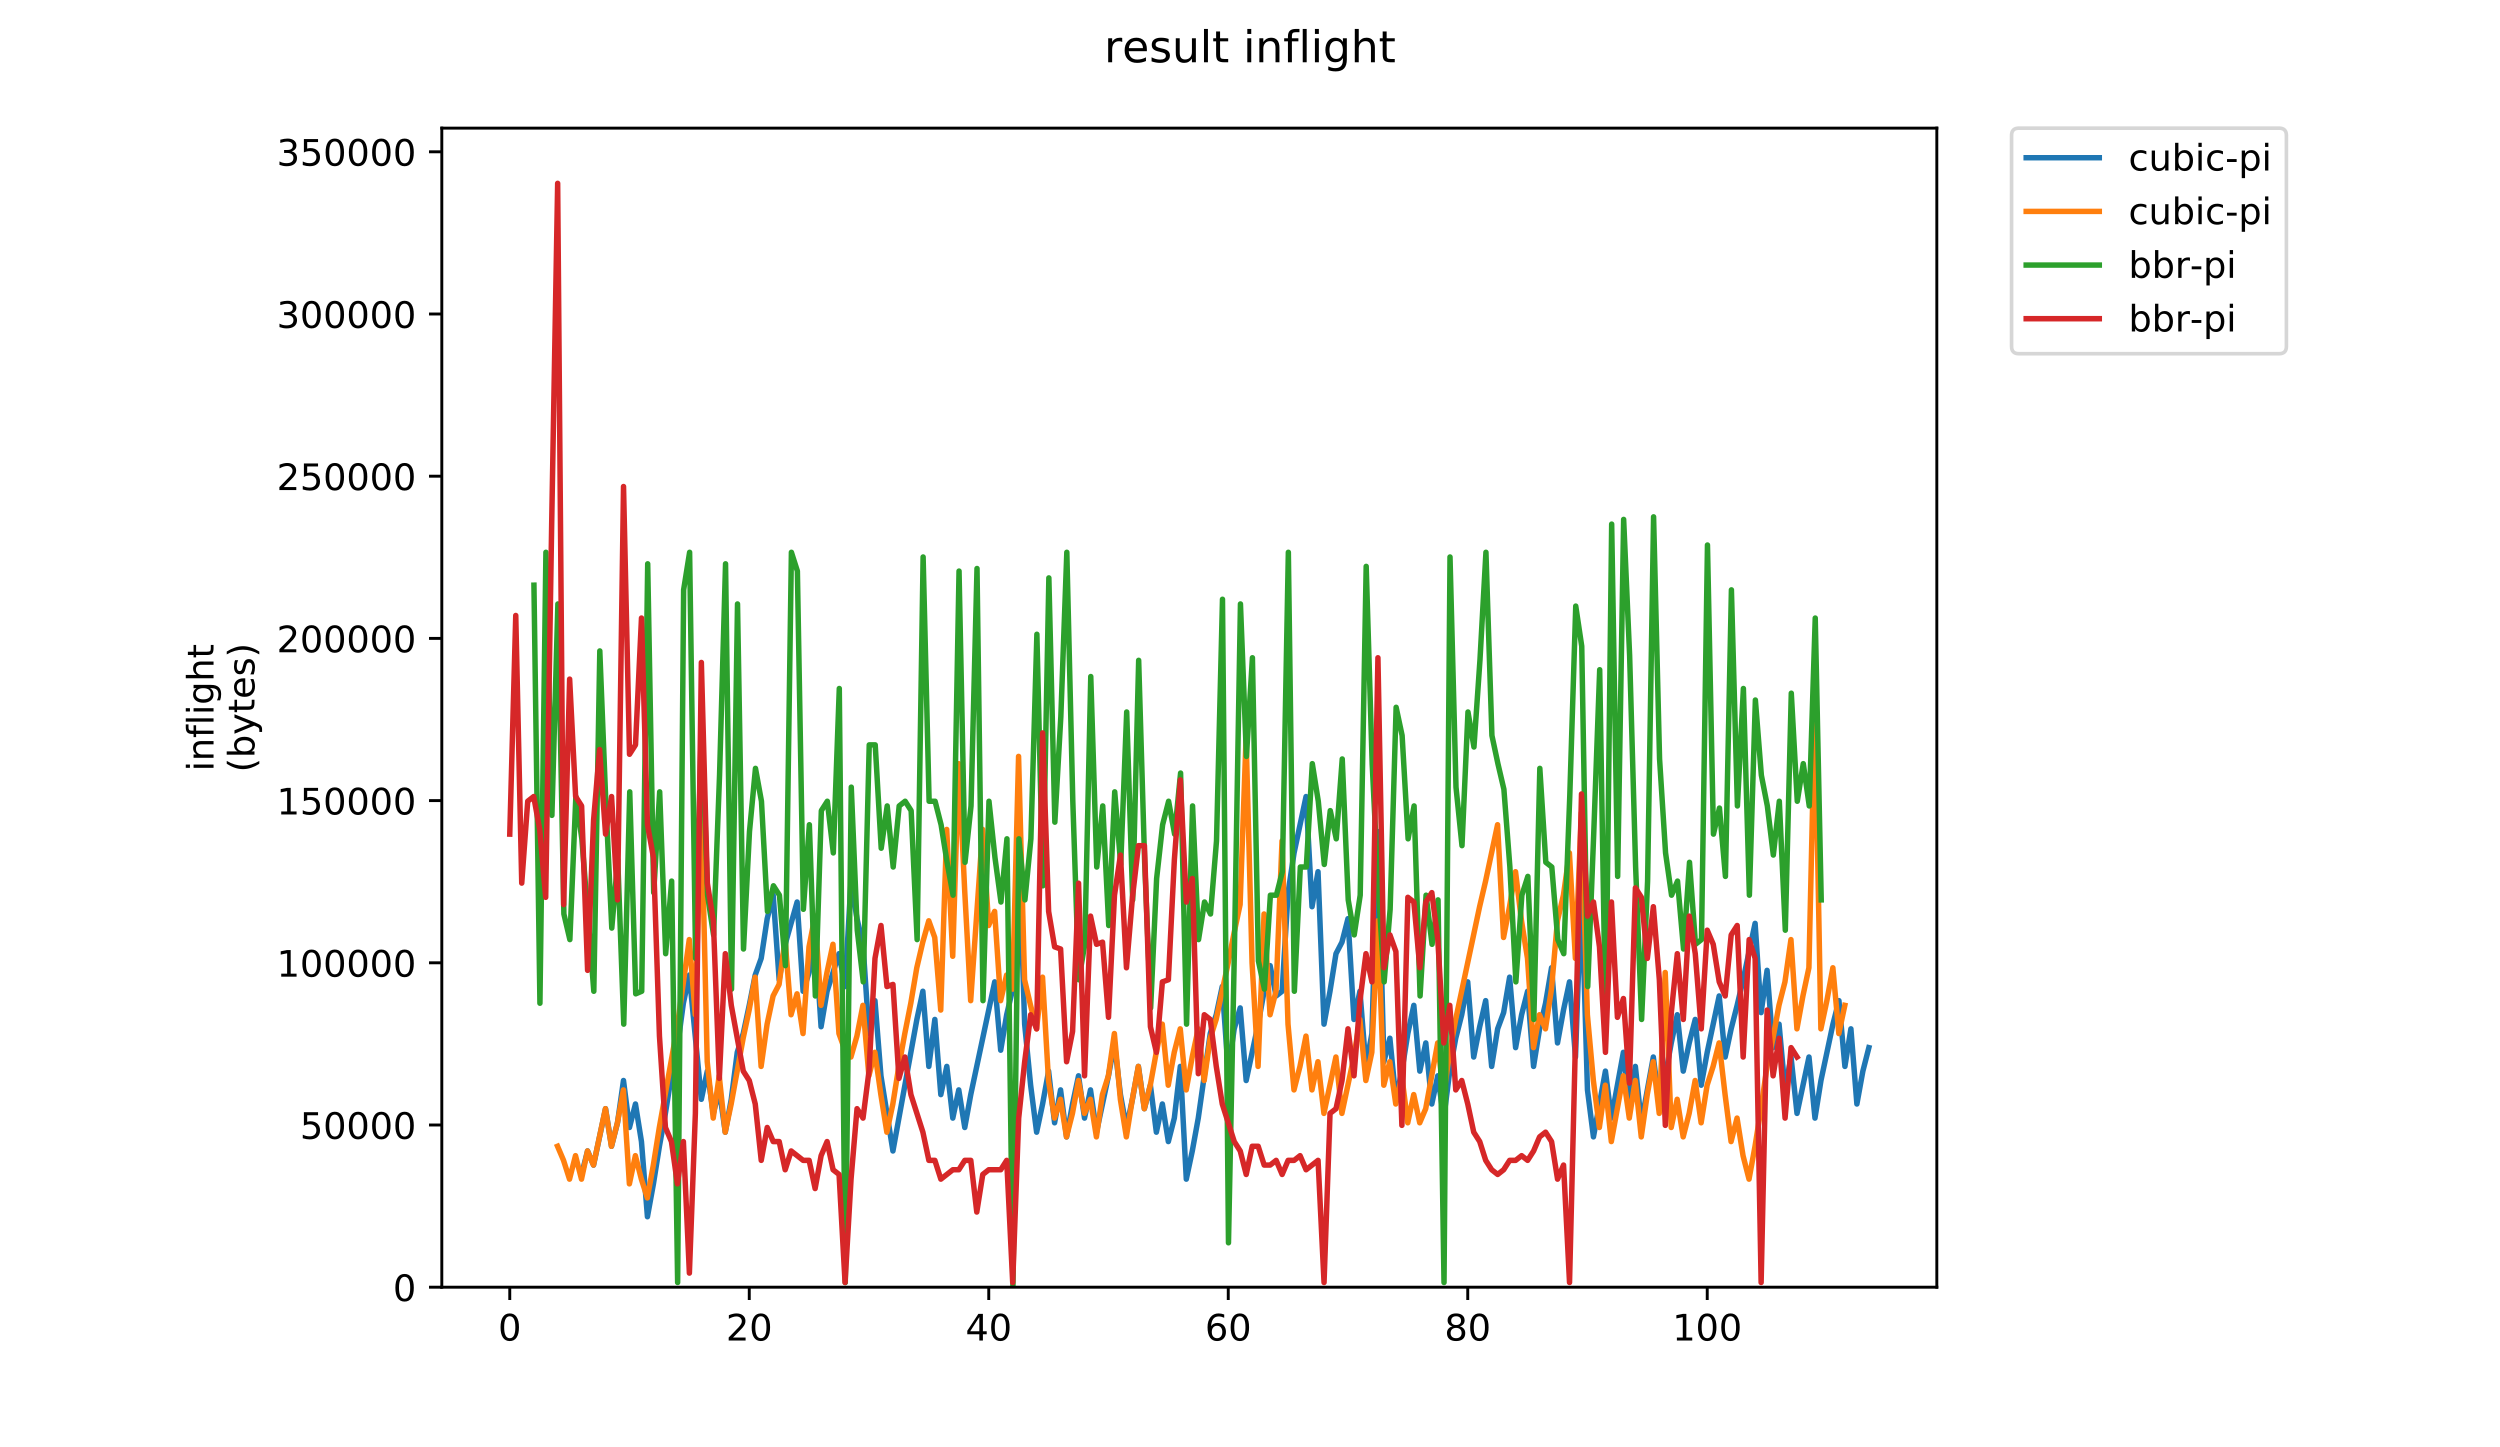 <?xml version="1.0" encoding="utf-8" standalone="no"?>
<!DOCTYPE svg PUBLIC "-//W3C//DTD SVG 1.1//EN"
  "http://www.w3.org/Graphics/SVG/1.1/DTD/svg11.dtd">
<!-- Created with matplotlib (https://matplotlib.org/) -->
<svg height="396pt" version="1.1" viewBox="0 0 684 396" width="684pt" xmlns="http://www.w3.org/2000/svg" xmlns:xlink="http://www.w3.org/1999/xlink">
 <defs>
  <style type="text/css">
*{stroke-linecap:butt;stroke-linejoin:round;}
  </style>
 </defs>
 <g id="figure_1">
  <g id="patch_1">
   <path d="M 0 396 
L 684 396 
L 684 0 
L 0 0 
z
" style="fill:#ffffff;"/>
  </g>
  <g id="axes_1">
   <g id="patch_2">
    <path d="M 120.879 352.174 
L 529.913 352.174 
L 529.913 35.062 
L 120.879 35.062 
z
" style="fill:#ffffff;"/>
   </g>
   <g id="matplotlib.axis_1">
    <g id="xtick_1">
     <g id="line2d_1">
      <defs>
       <path d="M 0 0 
L 0 3.5 
" id="m7f064fc60c" style="stroke:#000000;stroke-width:0.8;"/>
      </defs>
      <g>
       <use style="stroke:#000000;stroke-width:0.8;" x="139.471" xlink:href="#m7f064fc60c" y="352.174"/>
      </g>
     </g>
     <g id="text_1">
      <!-- 0 -->
      <defs>
       <path d="M 31.781 66.406 
Q 24.172 66.406 20.328 58.906 
Q 16.5 51.422 16.5 36.375 
Q 16.5 21.391 20.328 13.891 
Q 24.172 6.391 31.781 6.391 
Q 39.453 6.391 43.281 13.891 
Q 47.125 21.391 47.125 36.375 
Q 47.125 51.422 43.281 58.906 
Q 39.453 66.406 31.781 66.406 
z
M 31.781 74.219 
Q 44.047 74.219 50.516 64.516 
Q 56.984 54.828 56.984 36.375 
Q 56.984 17.969 50.516 8.266 
Q 44.047 -1.422 31.781 -1.422 
Q 19.531 -1.422 13.062 8.266 
Q 6.594 17.969 6.594 36.375 
Q 6.594 54.828 13.062 64.516 
Q 19.531 74.219 31.781 74.219 
z
" id="DejaVuSans-48"/>
      </defs>
      <g transform="translate(136.29 366.773)scale(0.1 -0.1)">
       <use xlink:href="#DejaVuSans-48"/>
      </g>
     </g>
    </g>
    <g id="xtick_2">
     <g id="line2d_2">
      <g>
       <use style="stroke:#000000;stroke-width:0.8;" x="204.997" xlink:href="#m7f064fc60c" y="352.174"/>
      </g>
     </g>
     <g id="text_2">
      <!-- 20 -->
      <defs>
       <path d="M 19.188 8.297 
L 53.609 8.297 
L 53.609 0 
L 7.328 0 
L 7.328 8.297 
Q 12.938 14.109 22.625 23.891 
Q 32.328 33.688 34.812 36.531 
Q 39.547 41.844 41.422 45.531 
Q 43.312 49.219 43.312 52.781 
Q 43.312 58.594 39.234 62.25 
Q 35.156 65.922 28.609 65.922 
Q 23.969 65.922 18.812 64.312 
Q 13.672 62.703 7.812 59.422 
L 7.812 69.391 
Q 13.766 71.781 18.938 73 
Q 24.125 74.219 28.422 74.219 
Q 39.75 74.219 46.484 68.547 
Q 53.219 62.891 53.219 53.422 
Q 53.219 48.922 51.531 44.891 
Q 49.859 40.875 45.406 35.406 
Q 44.188 33.984 37.641 27.219 
Q 31.109 20.453 19.188 8.297 
z
" id="DejaVuSans-50"/>
      </defs>
      <g transform="translate(198.634 366.773)scale(0.1 -0.1)">
       <use xlink:href="#DejaVuSans-50"/>
       <use x="63.623" xlink:href="#DejaVuSans-48"/>
      </g>
     </g>
    </g>
    <g id="xtick_3">
     <g id="line2d_3">
      <g>
       <use style="stroke:#000000;stroke-width:0.8;" x="270.523" xlink:href="#m7f064fc60c" y="352.174"/>
      </g>
     </g>
     <g id="text_3">
      <!-- 40 -->
      <defs>
       <path d="M 37.797 64.312 
L 12.891 25.391 
L 37.797 25.391 
z
M 35.203 72.906 
L 47.609 72.906 
L 47.609 25.391 
L 58.016 25.391 
L 58.016 17.188 
L 47.609 17.188 
L 47.609 0 
L 37.797 0 
L 37.797 17.188 
L 4.891 17.188 
L 4.891 26.703 
z
" id="DejaVuSans-52"/>
      </defs>
      <g transform="translate(264.16 366.773)scale(0.1 -0.1)">
       <use xlink:href="#DejaVuSans-52"/>
       <use x="63.623" xlink:href="#DejaVuSans-48"/>
      </g>
     </g>
    </g>
    <g id="xtick_4">
     <g id="line2d_4">
      <g>
       <use style="stroke:#000000;stroke-width:0.8;" x="336.049" xlink:href="#m7f064fc60c" y="352.174"/>
      </g>
     </g>
     <g id="text_4">
      <!-- 60 -->
      <defs>
       <path d="M 33.016 40.375 
Q 26.375 40.375 22.484 35.828 
Q 18.609 31.297 18.609 23.391 
Q 18.609 15.531 22.484 10.953 
Q 26.375 6.391 33.016 6.391 
Q 39.656 6.391 43.531 10.953 
Q 47.406 15.531 47.406 23.391 
Q 47.406 31.297 43.531 35.828 
Q 39.656 40.375 33.016 40.375 
z
M 52.594 71.297 
L 52.594 62.312 
Q 48.875 64.062 45.094 64.984 
Q 41.312 65.922 37.594 65.922 
Q 27.828 65.922 22.672 59.328 
Q 17.531 52.734 16.797 39.406 
Q 19.672 43.656 24.016 45.922 
Q 28.375 48.188 33.594 48.188 
Q 44.578 48.188 50.953 41.516 
Q 57.328 34.859 57.328 23.391 
Q 57.328 12.156 50.688 5.359 
Q 44.047 -1.422 33.016 -1.422 
Q 20.359 -1.422 13.672 8.266 
Q 6.984 17.969 6.984 36.375 
Q 6.984 53.656 15.188 63.938 
Q 23.391 74.219 37.203 74.219 
Q 40.922 74.219 44.703 73.484 
Q 48.484 72.75 52.594 71.297 
z
" id="DejaVuSans-54"/>
      </defs>
      <g transform="translate(329.686 366.773)scale(0.1 -0.1)">
       <use xlink:href="#DejaVuSans-54"/>
       <use x="63.623" xlink:href="#DejaVuSans-48"/>
      </g>
     </g>
    </g>
    <g id="xtick_5">
     <g id="line2d_5">
      <g>
       <use style="stroke:#000000;stroke-width:0.8;" x="401.575" xlink:href="#m7f064fc60c" y="352.174"/>
      </g>
     </g>
     <g id="text_5">
      <!-- 80 -->
      <defs>
       <path d="M 31.781 34.625 
Q 24.75 34.625 20.719 30.859 
Q 16.703 27.094 16.703 20.516 
Q 16.703 13.922 20.719 10.156 
Q 24.75 6.391 31.781 6.391 
Q 38.812 6.391 42.859 10.172 
Q 46.922 13.969 46.922 20.516 
Q 46.922 27.094 42.891 30.859 
Q 38.875 34.625 31.781 34.625 
z
M 21.922 38.812 
Q 15.578 40.375 12.031 44.719 
Q 8.5 49.078 8.5 55.328 
Q 8.5 64.062 14.719 69.141 
Q 20.953 74.219 31.781 74.219 
Q 42.672 74.219 48.875 69.141 
Q 55.078 64.062 55.078 55.328 
Q 55.078 49.078 51.531 44.719 
Q 48 40.375 41.703 38.812 
Q 48.828 37.156 52.797 32.312 
Q 56.781 27.484 56.781 20.516 
Q 56.781 9.906 50.312 4.234 
Q 43.844 -1.422 31.781 -1.422 
Q 19.734 -1.422 13.25 4.234 
Q 6.781 9.906 6.781 20.516 
Q 6.781 27.484 10.781 32.312 
Q 14.797 37.156 21.922 38.812 
z
M 18.312 54.391 
Q 18.312 48.734 21.844 45.562 
Q 25.391 42.391 31.781 42.391 
Q 38.141 42.391 41.719 45.562 
Q 45.312 48.734 45.312 54.391 
Q 45.312 60.062 41.719 63.234 
Q 38.141 66.406 31.781 66.406 
Q 25.391 66.406 21.844 63.234 
Q 18.312 60.062 18.312 54.391 
z
" id="DejaVuSans-56"/>
      </defs>
      <g transform="translate(395.212 366.773)scale(0.1 -0.1)">
       <use xlink:href="#DejaVuSans-56"/>
       <use x="63.623" xlink:href="#DejaVuSans-48"/>
      </g>
     </g>
    </g>
    <g id="xtick_6">
     <g id="line2d_6">
      <g>
       <use style="stroke:#000000;stroke-width:0.8;" x="467.1" xlink:href="#m7f064fc60c" y="352.174"/>
      </g>
     </g>
     <g id="text_6">
      <!-- 100 -->
      <defs>
       <path d="M 12.406 8.297 
L 28.516 8.297 
L 28.516 63.922 
L 10.984 60.406 
L 10.984 69.391 
L 28.422 72.906 
L 38.281 72.906 
L 38.281 8.297 
L 54.391 8.297 
L 54.391 0 
L 12.406 0 
z
" id="DejaVuSans-49"/>
      </defs>
      <g transform="translate(457.557 366.773)scale(0.1 -0.1)">
       <use xlink:href="#DejaVuSans-49"/>
       <use x="63.623" xlink:href="#DejaVuSans-48"/>
       <use x="127.246" xlink:href="#DejaVuSans-48"/>
      </g>
     </g>
    </g>
   </g>
   <g id="matplotlib.axis_2">
    <g id="ytick_1">
     <g id="line2d_7">
      <defs>
       <path d="M 0 0 
L -3.5 0 
" id="me5bcd1d665" style="stroke:#000000;stroke-width:0.8;"/>
      </defs>
      <g>
       <use style="stroke:#000000;stroke-width:0.8;" x="120.879" xlink:href="#me5bcd1d665" y="352.174"/>
      </g>
     </g>
     <g id="text_7">
      <!-- 0 -->
      <g transform="translate(107.516 355.973)scale(0.1 -0.1)">
       <use xlink:href="#DejaVuSans-48"/>
      </g>
     </g>
    </g>
    <g id="ytick_2">
     <g id="line2d_8">
      <g>
       <use style="stroke:#000000;stroke-width:0.8;" x="120.879" xlink:href="#me5bcd1d665" y="307.797"/>
      </g>
     </g>
     <g id="text_8">
      <!-- 50000 -->
      <defs>
       <path d="M 10.797 72.906 
L 49.516 72.906 
L 49.516 64.594 
L 19.828 64.594 
L 19.828 46.734 
Q 21.969 47.469 24.109 47.828 
Q 26.266 48.188 28.422 48.188 
Q 40.625 48.188 47.75 41.5 
Q 54.891 34.812 54.891 23.391 
Q 54.891 11.625 47.562 5.094 
Q 40.234 -1.422 26.906 -1.422 
Q 22.312 -1.422 17.547 -0.641 
Q 12.797 0.141 7.719 1.703 
L 7.719 11.625 
Q 12.109 9.234 16.797 8.062 
Q 21.484 6.891 26.703 6.891 
Q 35.156 6.891 40.078 11.328 
Q 45.016 15.766 45.016 23.391 
Q 45.016 31 40.078 35.438 
Q 35.156 39.891 26.703 39.891 
Q 22.75 39.891 18.812 39.016 
Q 14.891 38.141 10.797 36.281 
z
" id="DejaVuSans-53"/>
      </defs>
      <g transform="translate(82.066 311.597)scale(0.1 -0.1)">
       <use xlink:href="#DejaVuSans-53"/>
       <use x="63.623" xlink:href="#DejaVuSans-48"/>
       <use x="127.246" xlink:href="#DejaVuSans-48"/>
       <use x="190.869" xlink:href="#DejaVuSans-48"/>
       <use x="254.492" xlink:href="#DejaVuSans-48"/>
      </g>
     </g>
    </g>
    <g id="ytick_3">
     <g id="line2d_9">
      <g>
       <use style="stroke:#000000;stroke-width:0.8;" x="120.879" xlink:href="#me5bcd1d665" y="263.42"/>
      </g>
     </g>
     <g id="text_9">
      <!-- 100000 -->
      <g transform="translate(75.704 267.22)scale(0.1 -0.1)">
       <use xlink:href="#DejaVuSans-49"/>
       <use x="63.623" xlink:href="#DejaVuSans-48"/>
       <use x="127.246" xlink:href="#DejaVuSans-48"/>
       <use x="190.869" xlink:href="#DejaVuSans-48"/>
       <use x="254.492" xlink:href="#DejaVuSans-48"/>
       <use x="318.115" xlink:href="#DejaVuSans-48"/>
      </g>
     </g>
    </g>
    <g id="ytick_4">
     <g id="line2d_10">
      <g>
       <use style="stroke:#000000;stroke-width:0.8;" x="120.879" xlink:href="#me5bcd1d665" y="219.044"/>
      </g>
     </g>
     <g id="text_10">
      <!-- 150000 -->
      <g transform="translate(75.704 222.843)scale(0.1 -0.1)">
       <use xlink:href="#DejaVuSans-49"/>
       <use x="63.623" xlink:href="#DejaVuSans-53"/>
       <use x="127.246" xlink:href="#DejaVuSans-48"/>
       <use x="190.869" xlink:href="#DejaVuSans-48"/>
       <use x="254.492" xlink:href="#DejaVuSans-48"/>
       <use x="318.115" xlink:href="#DejaVuSans-48"/>
      </g>
     </g>
    </g>
    <g id="ytick_5">
     <g id="line2d_11">
      <g>
       <use style="stroke:#000000;stroke-width:0.8;" x="120.879" xlink:href="#me5bcd1d665" y="174.667"/>
      </g>
     </g>
     <g id="text_11">
      <!-- 200000 -->
      <g transform="translate(75.704 178.466)scale(0.1 -0.1)">
       <use xlink:href="#DejaVuSans-50"/>
       <use x="63.623" xlink:href="#DejaVuSans-48"/>
       <use x="127.246" xlink:href="#DejaVuSans-48"/>
       <use x="190.869" xlink:href="#DejaVuSans-48"/>
       <use x="254.492" xlink:href="#DejaVuSans-48"/>
       <use x="318.115" xlink:href="#DejaVuSans-48"/>
      </g>
     </g>
    </g>
    <g id="ytick_6">
     <g id="line2d_12">
      <g>
       <use style="stroke:#000000;stroke-width:0.8;" x="120.879" xlink:href="#me5bcd1d665" y="130.29"/>
      </g>
     </g>
     <g id="text_12">
      <!-- 250000 -->
      <g transform="translate(75.704 134.089)scale(0.1 -0.1)">
       <use xlink:href="#DejaVuSans-50"/>
       <use x="63.623" xlink:href="#DejaVuSans-53"/>
       <use x="127.246" xlink:href="#DejaVuSans-48"/>
       <use x="190.869" xlink:href="#DejaVuSans-48"/>
       <use x="254.492" xlink:href="#DejaVuSans-48"/>
       <use x="318.115" xlink:href="#DejaVuSans-48"/>
      </g>
     </g>
    </g>
    <g id="ytick_7">
     <g id="line2d_13">
      <g>
       <use style="stroke:#000000;stroke-width:0.8;" x="120.879" xlink:href="#me5bcd1d665" y="85.913"/>
      </g>
     </g>
     <g id="text_13">
      <!-- 300000 -->
      <defs>
       <path d="M 40.578 39.312 
Q 47.656 37.797 51.625 33 
Q 55.609 28.219 55.609 21.188 
Q 55.609 10.406 48.188 4.484 
Q 40.766 -1.422 27.094 -1.422 
Q 22.516 -1.422 17.656 -0.516 
Q 12.797 0.391 7.625 2.203 
L 7.625 11.719 
Q 11.719 9.328 16.594 8.109 
Q 21.484 6.891 26.812 6.891 
Q 36.078 6.891 40.938 10.547 
Q 45.797 14.203 45.797 21.188 
Q 45.797 27.641 41.281 31.266 
Q 36.766 34.906 28.719 34.906 
L 20.219 34.906 
L 20.219 43.016 
L 29.109 43.016 
Q 36.375 43.016 40.234 45.922 
Q 44.094 48.828 44.094 54.297 
Q 44.094 59.906 40.109 62.906 
Q 36.141 65.922 28.719 65.922 
Q 24.656 65.922 20.016 65.031 
Q 15.375 64.156 9.812 62.312 
L 9.812 71.094 
Q 15.438 72.656 20.344 73.438 
Q 25.25 74.219 29.594 74.219 
Q 40.828 74.219 47.359 69.109 
Q 53.906 64.016 53.906 55.328 
Q 53.906 49.266 50.438 45.094 
Q 46.969 40.922 40.578 39.312 
z
" id="DejaVuSans-51"/>
      </defs>
      <g transform="translate(75.704 89.712)scale(0.1 -0.1)">
       <use xlink:href="#DejaVuSans-51"/>
       <use x="63.623" xlink:href="#DejaVuSans-48"/>
       <use x="127.246" xlink:href="#DejaVuSans-48"/>
       <use x="190.869" xlink:href="#DejaVuSans-48"/>
       <use x="254.492" xlink:href="#DejaVuSans-48"/>
       <use x="318.115" xlink:href="#DejaVuSans-48"/>
      </g>
     </g>
    </g>
    <g id="ytick_8">
     <g id="line2d_14">
      <g>
       <use style="stroke:#000000;stroke-width:0.8;" x="120.879" xlink:href="#me5bcd1d665" y="41.536"/>
      </g>
     </g>
     <g id="text_14">
      <!-- 350000 -->
      <g transform="translate(75.704 45.335)scale(0.1 -0.1)">
       <use xlink:href="#DejaVuSans-51"/>
       <use x="63.623" xlink:href="#DejaVuSans-53"/>
       <use x="127.246" xlink:href="#DejaVuSans-48"/>
       <use x="190.869" xlink:href="#DejaVuSans-48"/>
       <use x="254.492" xlink:href="#DejaVuSans-48"/>
       <use x="318.115" xlink:href="#DejaVuSans-48"/>
      </g>
     </g>
    </g>
    <g id="text_15">
     <!-- inflight -->
     <defs>
      <path d="M 9.422 54.688 
L 18.406 54.688 
L 18.406 0 
L 9.422 0 
z
M 9.422 75.984 
L 18.406 75.984 
L 18.406 64.594 
L 9.422 64.594 
z
" id="DejaVuSans-105"/>
      <path d="M 54.891 33.016 
L 54.891 0 
L 45.906 0 
L 45.906 32.719 
Q 45.906 40.484 42.875 44.328 
Q 39.844 48.188 33.797 48.188 
Q 26.516 48.188 22.312 43.547 
Q 18.109 38.922 18.109 30.906 
L 18.109 0 
L 9.078 0 
L 9.078 54.688 
L 18.109 54.688 
L 18.109 46.188 
Q 21.344 51.125 25.703 53.562 
Q 30.078 56 35.797 56 
Q 45.219 56 50.047 50.172 
Q 54.891 44.344 54.891 33.016 
z
" id="DejaVuSans-110"/>
      <path d="M 37.109 75.984 
L 37.109 68.5 
L 28.516 68.5 
Q 23.688 68.5 21.797 66.547 
Q 19.922 64.594 19.922 59.516 
L 19.922 54.688 
L 34.719 54.688 
L 34.719 47.703 
L 19.922 47.703 
L 19.922 0 
L 10.891 0 
L 10.891 47.703 
L 2.297 47.703 
L 2.297 54.688 
L 10.891 54.688 
L 10.891 58.5 
Q 10.891 67.625 15.141 71.797 
Q 19.391 75.984 28.609 75.984 
z
" id="DejaVuSans-102"/>
      <path d="M 9.422 75.984 
L 18.406 75.984 
L 18.406 0 
L 9.422 0 
z
" id="DejaVuSans-108"/>
      <path d="M 45.406 27.984 
Q 45.406 37.75 41.375 43.109 
Q 37.359 48.484 30.078 48.484 
Q 22.859 48.484 18.828 43.109 
Q 14.797 37.75 14.797 27.984 
Q 14.797 18.266 18.828 12.891 
Q 22.859 7.516 30.078 7.516 
Q 37.359 7.516 41.375 12.891 
Q 45.406 18.266 45.406 27.984 
z
M 54.391 6.781 
Q 54.391 -7.172 48.188 -13.984 
Q 42 -20.797 29.203 -20.797 
Q 24.469 -20.797 20.266 -20.094 
Q 16.062 -19.391 12.109 -17.922 
L 12.109 -9.188 
Q 16.062 -11.328 19.922 -12.344 
Q 23.781 -13.375 27.781 -13.375 
Q 36.625 -13.375 41.016 -8.766 
Q 45.406 -4.156 45.406 5.172 
L 45.406 9.625 
Q 42.625 4.781 38.281 2.391 
Q 33.938 0 27.875 0 
Q 17.828 0 11.672 7.656 
Q 5.516 15.328 5.516 27.984 
Q 5.516 40.672 11.672 48.328 
Q 17.828 56 27.875 56 
Q 33.938 56 38.281 53.609 
Q 42.625 51.219 45.406 46.391 
L 45.406 54.688 
L 54.391 54.688 
z
" id="DejaVuSans-103"/>
      <path d="M 54.891 33.016 
L 54.891 0 
L 45.906 0 
L 45.906 32.719 
Q 45.906 40.484 42.875 44.328 
Q 39.844 48.188 33.797 48.188 
Q 26.516 48.188 22.312 43.547 
Q 18.109 38.922 18.109 30.906 
L 18.109 0 
L 9.078 0 
L 9.078 75.984 
L 18.109 75.984 
L 18.109 46.188 
Q 21.344 51.125 25.703 53.562 
Q 30.078 56 35.797 56 
Q 45.219 56 50.047 50.172 
Q 54.891 44.344 54.891 33.016 
z
" id="DejaVuSans-104"/>
      <path d="M 18.312 70.219 
L 18.312 54.688 
L 36.812 54.688 
L 36.812 47.703 
L 18.312 47.703 
L 18.312 18.016 
Q 18.312 11.328 20.141 9.422 
Q 21.969 7.516 27.594 7.516 
L 36.812 7.516 
L 36.812 0 
L 27.594 0 
Q 17.188 0 13.234 3.875 
Q 9.281 7.766 9.281 18.016 
L 9.281 47.703 
L 2.688 47.703 
L 2.688 54.688 
L 9.281 54.688 
L 9.281 70.219 
z
" id="DejaVuSans-116"/>
     </defs>
     <g transform="translate(58.426 211.018)rotate(-90)scale(0.1 -0.1)">
      <use xlink:href="#DejaVuSans-105"/>
      <use x="27.783" xlink:href="#DejaVuSans-110"/>
      <use x="91.162" xlink:href="#DejaVuSans-102"/>
      <use x="126.367" xlink:href="#DejaVuSans-108"/>
      <use x="154.15" xlink:href="#DejaVuSans-105"/>
      <use x="181.934" xlink:href="#DejaVuSans-103"/>
      <use x="245.41" xlink:href="#DejaVuSans-104"/>
      <use x="308.789" xlink:href="#DejaVuSans-116"/>
     </g>
     <!-- (bytes) -->
     <defs>
      <path d="M 31 75.875 
Q 24.469 64.656 21.281 53.656 
Q 18.109 42.672 18.109 31.391 
Q 18.109 20.125 21.312 9.062 
Q 24.516 -2 31 -13.188 
L 23.188 -13.188 
Q 15.875 -1.703 12.234 9.375 
Q 8.594 20.453 8.594 31.391 
Q 8.594 42.281 12.203 53.312 
Q 15.828 64.359 23.188 75.875 
z
" id="DejaVuSans-40"/>
      <path d="M 48.688 27.297 
Q 48.688 37.203 44.609 42.844 
Q 40.531 48.484 33.406 48.484 
Q 26.266 48.484 22.188 42.844 
Q 18.109 37.203 18.109 27.297 
Q 18.109 17.391 22.188 11.75 
Q 26.266 6.109 33.406 6.109 
Q 40.531 6.109 44.609 11.75 
Q 48.688 17.391 48.688 27.297 
z
M 18.109 46.391 
Q 20.953 51.266 25.266 53.625 
Q 29.594 56 35.594 56 
Q 45.562 56 51.781 48.094 
Q 58.016 40.188 58.016 27.297 
Q 58.016 14.406 51.781 6.484 
Q 45.562 -1.422 35.594 -1.422 
Q 29.594 -1.422 25.266 0.953 
Q 20.953 3.328 18.109 8.203 
L 18.109 0 
L 9.078 0 
L 9.078 75.984 
L 18.109 75.984 
z
" id="DejaVuSans-98"/>
      <path d="M 32.172 -5.078 
Q 28.375 -14.844 24.75 -17.812 
Q 21.141 -20.797 15.094 -20.797 
L 7.906 -20.797 
L 7.906 -13.281 
L 13.188 -13.281 
Q 16.891 -13.281 18.938 -11.516 
Q 21 -9.766 23.484 -3.219 
L 25.094 0.875 
L 2.984 54.688 
L 12.5 54.688 
L 29.594 11.922 
L 46.688 54.688 
L 56.203 54.688 
z
" id="DejaVuSans-121"/>
      <path d="M 56.203 29.594 
L 56.203 25.203 
L 14.891 25.203 
Q 15.484 15.922 20.484 11.062 
Q 25.484 6.203 34.422 6.203 
Q 39.594 6.203 44.453 7.469 
Q 49.312 8.734 54.109 11.281 
L 54.109 2.781 
Q 49.266 0.734 44.188 -0.344 
Q 39.109 -1.422 33.891 -1.422 
Q 20.797 -1.422 13.156 6.188 
Q 5.516 13.812 5.516 26.812 
Q 5.516 40.234 12.766 48.109 
Q 20.016 56 32.328 56 
Q 43.359 56 49.781 48.891 
Q 56.203 41.797 56.203 29.594 
z
M 47.219 32.234 
Q 47.125 39.594 43.094 43.984 
Q 39.062 48.391 32.422 48.391 
Q 24.906 48.391 20.391 44.141 
Q 15.875 39.891 15.188 32.172 
z
" id="DejaVuSans-101"/>
      <path d="M 44.281 53.078 
L 44.281 44.578 
Q 40.484 46.531 36.375 47.5 
Q 32.281 48.484 27.875 48.484 
Q 21.188 48.484 17.844 46.438 
Q 14.5 44.391 14.5 40.281 
Q 14.5 37.156 16.891 35.375 
Q 19.281 33.594 26.516 31.984 
L 29.594 31.297 
Q 39.156 29.25 43.188 25.516 
Q 47.219 21.781 47.219 15.094 
Q 47.219 7.469 41.188 3.016 
Q 35.156 -1.422 24.609 -1.422 
Q 20.219 -1.422 15.453 -0.562 
Q 10.688 0.297 5.422 2 
L 5.422 11.281 
Q 10.406 8.688 15.234 7.391 
Q 20.062 6.109 24.812 6.109 
Q 31.156 6.109 34.562 8.281 
Q 37.984 10.453 37.984 14.406 
Q 37.984 18.062 35.516 20.016 
Q 33.062 21.969 24.703 23.781 
L 21.578 24.516 
Q 13.234 26.266 9.516 29.906 
Q 5.812 33.547 5.812 39.891 
Q 5.812 47.609 11.281 51.797 
Q 16.75 56 26.812 56 
Q 31.781 56 36.172 55.266 
Q 40.578 54.547 44.281 53.078 
z
" id="DejaVuSans-115"/>
      <path d="M 8.016 75.875 
L 15.828 75.875 
Q 23.141 64.359 26.781 53.312 
Q 30.422 42.281 30.422 31.391 
Q 30.422 20.453 26.781 9.375 
Q 23.141 -1.703 15.828 -13.188 
L 8.016 -13.188 
Q 14.5 -2 17.703 9.062 
Q 20.906 20.125 20.906 31.391 
Q 20.906 42.672 17.703 53.656 
Q 14.5 64.656 8.016 75.875 
z
" id="DejaVuSans-41"/>
     </defs>
     <g transform="translate(69.624 211.295)rotate(-90)scale(0.1 -0.1)">
      <use xlink:href="#DejaVuSans-40"/>
      <use x="39.014" xlink:href="#DejaVuSans-98"/>
      <use x="102.49" xlink:href="#DejaVuSans-121"/>
      <use x="161.67" xlink:href="#DejaVuSans-116"/>
      <use x="200.879" xlink:href="#DejaVuSans-101"/>
      <use x="262.402" xlink:href="#DejaVuSans-115"/>
      <use x="314.502" xlink:href="#DejaVuSans-41"/>
     </g>
    </g>
   </g>
   <g id="line2d_15">
    <path clip-path="url(#pa6042de244)" d="M 159.119 321.33 
L 160.757 314.905 
L 162.395 318.76 
L 165.672 303.338 
L 167.31 313.62 
L 168.948 307.194 
L 170.586 295.627 
L 172.224 308.479 
L 173.862 302.053 
L 175.5 312.334 
L 177.139 332.897 
L 178.777 323.901 
L 180.415 313.62 
L 182.053 304.623 
L 183.691 294.342 
L 185.329 286.631 
L 186.967 274.483 
L 188.606 266.772 
L 191.882 300.768 
L 193.52 293.057 
L 195.158 304.623 
L 196.796 298.198 
L 198.435 309.764 
L 200.073 300.768 
L 201.711 287.916 
L 203.349 282.776 
L 204.987 275.065 
L 206.625 266.772 
L 208.263 262.213 
L 209.902 251.35 
L 211.54 244.924 
L 213.178 268.057 
L 214.816 258.358 
L 218.092 246.792 
L 219.73 271.209 
L 221.369 266.069 
L 223.007 255.788 
L 224.645 280.908 
L 226.283 271.209 
L 229.559 260.928 
L 231.197 269.924 
L 232.836 241.069 
L 234.474 251.35 
L 236.112 258.358 
L 237.75 282.776 
L 239.388 273.78 
L 241.026 294.342 
L 244.303 314.905 
L 250.855 278.92 
L 252.493 271.209 
L 254.131 291.772 
L 255.77 278.92 
L 257.408 299.483 
L 259.046 291.772 
L 260.684 305.909 
L 262.322 298.198 
L 263.96 308.479 
L 265.599 299.483 
L 272.151 268.639 
L 273.789 287.334 
L 275.427 277.635 
L 277.066 270.627 
L 278.704 228.799 
L 280.342 280.206 
L 281.98 296.913 
L 283.618 309.764 
L 285.256 302.053 
L 286.894 293.057 
L 288.533 307.194 
L 290.171 298.198 
L 291.809 311.049 
L 293.447 302.053 
L 295.085 294.342 
L 296.723 305.909 
L 298.361 298.198 
L 300 309.764 
L 303.276 294.342 
L 304.914 285.346 
L 306.552 299.483 
L 308.19 308.479 
L 309.828 300.768 
L 311.467 291.772 
L 313.105 303.338 
L 314.743 296.913 
L 316.381 309.764 
L 318.019 302.053 
L 319.657 312.334 
L 321.296 305.909 
L 322.934 291.772 
L 324.572 322.616 
L 326.21 314.905 
L 327.848 305.909 
L 331.124 282.776 
L 332.763 277.635 
L 334.401 269.924 
L 336.039 293.057 
L 337.677 281.491 
L 339.315 275.768 
L 340.953 295.627 
L 344.23 280.206 
L 345.868 271.209 
L 347.506 264.201 
L 349.144 272.495 
L 350.782 271.209 
L 352.42 244.221 
L 354.058 233.358 
L 357.335 217.936 
L 358.973 248.077 
L 360.611 238.498 
L 362.249 280.206 
L 363.887 271.209 
L 365.525 260.928 
L 367.164 257.776 
L 368.802 251.35 
L 370.44 278.92 
L 372.078 271.209 
L 373.716 291.772 
L 375.354 282.776 
L 376.992 227.514 
L 378.631 290.487 
L 380.269 284.061 
L 381.907 300.768 
L 383.545 293.057 
L 385.183 282.776 
L 386.821 275.065 
L 388.46 293.057 
L 390.098 285.346 
L 391.736 302.053 
L 393.374 294.342 
L 395.012 305.909 
L 396.65 293.057 
L 398.288 284.061 
L 399.927 277.635 
L 401.565 268.639 
L 403.203 289.202 
L 404.841 280.908 
L 406.479 273.78 
L 408.117 291.772 
L 409.755 281.491 
L 411.394 277.053 
L 413.032 267.354 
L 414.67 286.631 
L 416.308 277.635 
L 417.946 271.209 
L 419.584 291.772 
L 421.222 281.491 
L 422.861 274.483 
L 424.499 264.784 
L 426.137 285.346 
L 427.775 276.35 
L 429.413 268.639 
L 431.051 289.202 
L 432.689 242.936 
L 434.328 298.198 
L 435.966 311.049 
L 439.242 293.057 
L 440.88 305.909 
L 444.156 287.916 
L 445.795 302.053 
L 447.433 291.772 
L 449.071 307.194 
L 452.347 289.202 
L 453.985 302.053 
L 455.624 294.342 
L 457.262 285.346 
L 458.9 277.635 
L 460.538 293.057 
L 462.176 285.346 
L 463.814 278.92 
L 465.452 296.913 
L 467.091 287.916 
L 470.367 272.495 
L 472.005 289.202 
L 473.643 281.491 
L 475.281 275.065 
L 476.919 268.057 
L 480.196 252.635 
L 481.834 277.053 
L 483.472 265.487 
L 485.11 286.631 
L 486.748 280.206 
L 488.386 298.198 
L 490.025 289.202 
L 491.663 304.623 
L 494.939 289.202 
L 496.577 305.909 
L 498.215 295.627 
L 501.492 280.206 
L 503.13 273.78 
L 504.768 291.772 
L 506.406 281.491 
L 508.044 302.053 
L 509.682 293.057 
L 511.32 286.631 
L 511.32 286.631 
" style="fill:none;stroke:#1f77b4;stroke-linecap:square;stroke-width:1.5;"/>
   </g>
   <g id="line2d_16">
    <path clip-path="url(#pa6042de244)" d="M 152.543 313.62 
L 154.182 317.475 
L 155.82 322.616 
L 157.458 316.19 
L 159.096 322.616 
L 160.734 314.905 
L 162.372 318.76 
L 165.649 303.338 
L 167.287 313.62 
L 168.925 307.194 
L 170.563 298.198 
L 172.201 323.901 
L 173.839 316.19 
L 175.478 322.616 
L 177.116 327.756 
L 178.754 318.76 
L 180.392 308.479 
L 185.306 280.908 
L 188.583 257.073 
L 190.221 277.635 
L 191.859 219.803 
L 193.497 290.487 
L 195.135 305.909 
L 196.773 294.342 
L 198.412 309.764 
L 200.05 302.053 
L 203.326 284.061 
L 204.964 276.35 
L 206.602 267.354 
L 208.24 291.772 
L 209.879 280.206 
L 211.517 272.495 
L 213.155 269.342 
L 214.793 257.073 
L 216.431 277.635 
L 218.069 271.912 
L 219.707 282.776 
L 221.346 259.061 
L 222.984 250.647 
L 224.622 275.065 
L 226.26 266.069 
L 227.898 258.358 
L 229.536 282.776 
L 231.175 287.334 
L 232.813 289.202 
L 234.451 283.479 
L 236.089 275.065 
L 237.727 294.342 
L 239.365 287.916 
L 241.003 299.483 
L 242.642 309.764 
L 244.28 302.053 
L 245.918 291.772 
L 247.556 282.776 
L 249.194 274.483 
L 250.832 264.784 
L 252.47 257.776 
L 254.109 251.932 
L 255.747 256.491 
L 257.385 276.35 
L 259.023 226.932 
L 260.661 261.631 
L 262.299 208.94 
L 263.937 243.639 
L 265.576 273.78 
L 268.852 226.932 
L 270.49 253.217 
L 272.128 249.362 
L 273.766 273.78 
L 275.404 266.772 
L 277.043 270.627 
L 278.681 206.952 
L 280.319 268.057 
L 281.957 275.065 
L 283.595 281.491 
L 285.233 267.354 
L 286.871 295.627 
L 288.51 305.909 
L 290.148 300.768 
L 291.786 311.049 
L 293.424 304.623 
L 295.062 295.627 
L 296.7 304.623 
L 298.339 300.768 
L 299.977 311.049 
L 301.615 299.483 
L 303.253 294.342 
L 304.891 282.776 
L 306.529 300.768 
L 308.167 311.049 
L 309.806 300.768 
L 311.444 291.772 
L 313.082 303.338 
L 314.72 296.913 
L 316.358 287.916 
L 317.996 280.206 
L 319.634 296.913 
L 321.273 287.916 
L 322.911 281.491 
L 324.549 298.198 
L 326.187 289.202 
L 327.825 281.491 
L 329.463 295.627 
L 331.101 284.061 
L 332.74 278.92 
L 336.016 263.499 
L 337.654 255.205 
L 339.292 247.494 
L 340.93 201.811 
L 342.568 263.499 
L 344.207 291.772 
L 345.845 250.065 
L 347.483 277.635 
L 349.121 271.209 
L 350.759 230.085 
L 352.397 280.206 
L 354.035 298.198 
L 355.674 291.772 
L 357.312 283.479 
L 358.95 298.198 
L 360.588 290.487 
L 362.226 304.623 
L 365.503 289.202 
L 367.141 304.623 
L 370.417 289.202 
L 372.055 278.92 
L 373.693 295.627 
L 375.331 287.916 
L 376.97 251.932 
L 378.608 296.913 
L 380.246 290.487 
L 381.884 302.053 
L 383.522 294.342 
L 385.16 307.194 
L 386.798 299.483 
L 388.437 307.194 
L 390.075 303.338 
L 393.351 285.346 
L 394.989 299.483 
L 396.627 287.916 
L 398.265 278.92 
L 404.818 248.077 
L 406.456 241.069 
L 409.732 225.647 
L 411.371 256.491 
L 413.009 248.077 
L 414.647 238.498 
L 416.285 251.932 
L 417.923 262.213 
L 419.561 286.631 
L 421.2 277.635 
L 422.838 281.491 
L 424.476 270.627 
L 426.114 251.932 
L 427.752 244.924 
L 429.39 233.358 
L 431.028 262.213 
L 432.667 222.374 
L 434.305 277.635 
L 435.943 295.627 
L 437.581 308.479 
L 439.219 296.913 
L 440.857 312.334 
L 444.134 294.342 
L 445.772 305.909 
L 447.41 295.627 
L 449.048 311.049 
L 450.686 299.483 
L 452.324 290.487 
L 453.962 304.623 
L 455.601 266.069 
L 457.239 308.479 
L 458.877 300.768 
L 460.515 311.049 
L 462.153 304.623 
L 463.791 295.627 
L 465.429 307.194 
L 467.068 296.913 
L 468.706 291.772 
L 470.344 285.346 
L 471.982 299.483 
L 473.62 312.334 
L 475.258 305.909 
L 476.896 316.19 
L 478.535 322.616 
L 480.173 313.62 
L 481.811 303.338 
L 483.449 291.772 
L 485.087 284.061 
L 486.725 275.065 
L 488.364 268.639 
L 490.002 257.073 
L 491.64 281.491 
L 493.278 272.495 
L 494.916 264.784 
L 496.554 192.815 
L 498.192 281.491 
L 499.831 273.78 
L 501.469 264.784 
L 503.107 282.776 
L 504.745 275.065 
L 504.745 275.065 
" style="fill:none;stroke:#ff7f0e;stroke-linecap:square;stroke-width:1.5;"/>
   </g>
   <g id="line2d_17">
    <path clip-path="url(#pa6042de244)" d="M 146.086 160.104 
L 147.724 274.483 
L 149.362 151.108 
L 151 223.077 
L 152.638 165.245 
L 154.277 250.065 
L 155.915 257.073 
L 157.553 217.936 
L 159.191 229.502 
L 162.467 271.209 
L 164.106 178.096 
L 165.744 219.221 
L 167.382 253.92 
L 169.02 235.225 
L 170.658 280.206 
L 172.296 216.651 
L 173.934 271.912 
L 175.573 271.209 
L 177.211 154.261 
L 178.849 244.221 
L 180.487 216.651 
L 182.125 260.928 
L 183.763 241.069 
L 185.401 350.889 
L 187.04 161.389 
L 188.678 151.108 
L 190.316 262.213 
L 191.954 196.088 
L 193.592 244.924 
L 195.23 255.788 
L 196.868 212.092 
L 198.507 154.261 
L 200.145 270.627 
L 201.783 165.245 
L 203.421 259.643 
L 205.059 227.514 
L 206.697 210.225 
L 208.335 219.221 
L 209.974 249.362 
L 211.612 242.354 
L 213.25 244.924 
L 214.888 264.201 
L 216.526 151.108 
L 218.164 156.249 
L 219.802 248.78 
L 221.441 225.647 
L 223.079 272.495 
L 224.717 221.791 
L 226.355 219.221 
L 227.993 233.358 
L 229.631 188.377 
L 231.27 350.889 
L 232.908 215.366 
L 234.546 254.502 
L 236.184 268.639 
L 237.822 203.799 
L 239.46 203.799 
L 241.098 232.073 
L 242.737 220.506 
L 244.375 237.213 
L 246.013 220.506 
L 247.651 219.221 
L 249.289 221.791 
L 250.927 257.073 
L 252.565 152.393 
L 254.204 219.221 
L 255.842 219.221 
L 257.48 225.647 
L 259.118 235.928 
L 260.756 244.924 
L 262.394 156.249 
L 264.032 235.928 
L 265.671 220.506 
L 267.309 155.546 
L 268.947 273.78 
L 270.585 219.221 
L 272.223 234.643 
L 273.861 246.792 
L 275.499 229.502 
L 277.138 352.174 
L 278.776 229.502 
L 280.414 246.209 
L 282.052 229.502 
L 283.69 173.538 
L 285.328 242.354 
L 286.967 158.116 
L 288.605 224.944 
L 290.243 196.088 
L 291.881 151.108 
L 293.519 219.221 
L 295.157 268.057 
L 296.795 258.358 
L 298.434 185.104 
L 300.072 237.213 
L 301.71 220.506 
L 303.348 253.217 
L 304.986 216.651 
L 306.624 236.51 
L 308.262 194.803 
L 309.901 246.209 
L 311.539 180.667 
L 313.177 235.928 
L 314.815 275.768 
L 316.453 240.366 
L 318.091 225.647 
L 319.729 219.221 
L 321.368 228.217 
L 323.006 211.51 
L 324.644 280.206 
L 326.282 220.506 
L 327.92 257.073 
L 329.558 246.792 
L 331.196 250.065 
L 332.835 230.085 
L 334.473 163.96 
L 336.111 340.026 
L 337.749 259.061 
L 339.387 165.245 
L 341.025 206.952 
L 342.663 179.964 
L 344.302 262.916 
L 345.94 270.627 
L 347.578 244.924 
L 349.216 244.924 
L 350.854 238.498 
L 352.492 151.108 
L 354.131 271.209 
L 355.769 237.213 
L 357.407 237.213 
L 359.045 208.94 
L 360.683 219.221 
L 362.321 236.51 
L 363.959 221.791 
L 365.598 229.502 
L 367.236 207.655 
L 368.874 246.209 
L 370.512 255.788 
L 372.15 244.924 
L 373.788 154.963 
L 375.426 208.94 
L 377.065 242.354 
L 378.703 268.639 
L 380.341 248.78 
L 381.979 193.518 
L 383.617 201.229 
L 385.255 229.502 
L 386.893 220.506 
L 388.532 272.495 
L 390.17 244.924 
L 391.808 258.358 
L 393.446 246.209 
L 395.084 350.889 
L 396.722 152.393 
L 398.36 215.366 
L 399.999 231.37 
L 401.637 194.803 
L 403.275 204.381 
L 404.913 180.667 
L 406.551 151.108 
L 408.189 201.229 
L 409.827 208.94 
L 411.466 215.948 
L 413.104 237.213 
L 414.742 268.639 
L 416.38 244.924 
L 418.018 239.784 
L 419.656 278.92 
L 421.295 210.225 
L 422.933 235.928 
L 424.571 237.213 
L 426.209 257.073 
L 427.847 260.928 
L 429.485 217.936 
L 431.123 165.827 
L 432.762 176.811 
L 434.4 269.924 
L 436.038 228.217 
L 437.676 183.237 
L 439.314 281.491 
L 440.952 143.397 
L 442.59 239.784 
L 444.229 142.112 
L 445.867 179.381 
L 447.505 237.213 
L 449.143 278.92 
L 450.781 241.069 
L 452.419 141.409 
L 454.057 207.655 
L 455.696 233.358 
L 457.334 244.924 
L 458.972 241.069 
L 460.61 259.643 
L 462.248 235.928 
L 463.886 258.358 
L 465.524 257.073 
L 467.163 149.12 
L 468.801 228.217 
L 470.439 221.088 
L 472.077 239.784 
L 473.715 161.389 
L 475.353 220.506 
L 476.991 188.377 
L 478.63 244.924 
L 480.268 191.53 
L 481.906 212.092 
L 483.544 220.506 
L 485.182 233.94 
L 486.82 219.221 
L 488.459 254.502 
L 490.097 189.663 
L 491.735 219.221 
L 493.373 208.94 
L 495.011 220.506 
L 496.649 169.1 
L 498.287 246.209 
L 498.287 246.209 
" style="fill:none;stroke:#2ca02c;stroke-linecap:square;stroke-width:1.5;"/>
   </g>
   <g id="line2d_18">
    <path clip-path="url(#pa6042de244)" d="M 139.471 228.217 
L 141.109 168.397 
L 142.747 241.615 
L 144.386 219.221 
L 146.024 217.936 
L 147.662 226.932 
L 149.3 245.506 
L 150.938 143.397 
L 152.576 50.163 
L 154.214 247.494 
L 155.853 185.807 
L 157.491 217.936 
L 159.129 220.506 
L 160.767 265.487 
L 162.405 224.362 
L 164.043 205.084 
L 165.681 228.217 
L 167.32 217.936 
L 168.958 246.209 
L 170.596 133.116 
L 172.234 206.37 
L 173.872 203.799 
L 175.51 169.1 
L 177.148 225.647 
L 178.787 234.643 
L 180.425 283.479 
L 182.063 308.479 
L 183.701 312.334 
L 185.339 323.901 
L 186.977 312.334 
L 188.615 348.319 
L 190.254 304.623 
L 191.892 181.249 
L 193.53 241.651 
L 195.168 251.932 
L 196.806 295.045 
L 198.444 260.928 
L 200.082 275.065 
L 203.359 293.057 
L 204.997 295.627 
L 206.635 302.053 
L 208.273 317.475 
L 209.911 308.479 
L 211.55 312.334 
L 213.188 312.334 
L 214.826 320.045 
L 216.464 314.905 
L 219.74 317.475 
L 221.378 317.475 
L 223.017 325.186 
L 224.655 316.19 
L 226.293 312.334 
L 227.931 320.045 
L 229.569 321.33 
L 231.207 350.889 
L 232.845 322.616 
L 234.484 303.338 
L 236.122 305.909 
L 237.76 293.057 
L 239.398 262.213 
L 241.036 253.217 
L 242.674 269.924 
L 244.312 269.342 
L 245.951 295.045 
L 247.589 289.202 
L 249.227 299.483 
L 252.503 309.764 
L 254.141 317.475 
L 255.779 317.475 
L 257.418 322.616 
L 260.694 320.045 
L 262.332 320.045 
L 263.97 317.475 
L 265.608 317.475 
L 267.246 331.612 
L 268.885 321.33 
L 270.523 320.045 
L 273.799 320.045 
L 275.437 317.475 
L 277.075 350.889 
L 278.714 305.909 
L 280.352 290.487 
L 281.99 277.635 
L 283.628 281.491 
L 285.266 200.526 
L 286.904 249.362 
L 288.542 259.061 
L 290.181 259.643 
L 291.819 290.487 
L 293.457 282.194 
L 295.095 241.651 
L 296.733 294.342 
L 298.371 250.647 
L 300.009 258.358 
L 301.648 257.776 
L 303.286 278.338 
L 304.924 244.924 
L 306.562 233.94 
L 308.2 264.784 
L 309.838 245.506 
L 311.476 231.37 
L 313.115 231.37 
L 314.753 280.908 
L 316.391 287.916 
L 318.029 268.639 
L 319.667 268.057 
L 321.305 235.225 
L 322.943 213.378 
L 324.582 246.792 
L 326.22 240.366 
L 327.858 293.76 
L 329.496 277.635 
L 331.134 278.92 
L 332.772 291.772 
L 334.411 302.053 
L 337.687 312.334 
L 339.325 314.905 
L 340.963 321.33 
L 342.601 313.62 
L 344.239 313.62 
L 345.878 318.76 
L 347.516 318.76 
L 349.154 317.475 
L 350.792 321.33 
L 352.43 317.475 
L 354.068 317.475 
L 355.706 316.19 
L 357.345 320.045 
L 360.621 317.475 
L 362.259 350.889 
L 363.897 304.623 
L 365.535 303.338 
L 367.173 295.627 
L 368.812 281.491 
L 370.45 294.342 
L 372.088 273.78 
L 373.726 260.928 
L 375.364 268.639 
L 377.002 179.964 
L 378.64 264.784 
L 380.279 255.788 
L 381.917 260.346 
L 383.555 307.897 
L 385.193 245.506 
L 386.831 246.792 
L 388.469 264.784 
L 390.107 246.792 
L 391.746 244.221 
L 393.384 257.073 
L 395.022 285.346 
L 396.66 275.065 
L 398.298 298.198 
L 399.936 295.627 
L 401.575 302.053 
L 403.213 309.764 
L 404.851 312.334 
L 406.489 317.475 
L 408.127 320.045 
L 409.765 321.33 
L 411.403 320.045 
L 413.042 317.475 
L 414.68 317.475 
L 416.318 316.19 
L 417.956 317.475 
L 419.594 314.905 
L 421.232 311.049 
L 422.87 309.764 
L 424.509 312.334 
L 426.147 322.616 
L 427.785 318.76 
L 429.423 350.889 
L 432.699 217.233 
L 434.337 250.647 
L 435.976 246.792 
L 437.614 259.061 
L 439.252 287.916 
L 440.89 246.792 
L 442.528 278.338 
L 444.166 273.198 
L 445.804 296.33 
L 447.443 242.936 
L 449.081 245.506 
L 450.719 262.213 
L 452.357 248.077 
L 453.995 268.057 
L 455.633 307.897 
L 457.271 277.053 
L 458.91 260.928 
L 460.548 278.92 
L 462.186 250.647 
L 463.824 260.928 
L 465.462 281.491 
L 467.1 254.502 
L 468.739 258.358 
L 470.377 268.639 
L 472.015 272.495 
L 473.653 255.788 
L 475.291 253.217 
L 476.929 289.202 
L 478.567 257.073 
L 480.206 262.213 
L 481.844 350.889 
L 483.482 276.35 
L 485.12 294.342 
L 486.758 284.061 
L 488.396 305.909 
L 490.034 286.631 
L 491.673 289.202 
L 491.673 289.202 
" style="fill:none;stroke:#d62728;stroke-linecap:square;stroke-width:1.5;"/>
   </g>
   <g id="patch_3">
    <path d="M 120.879 352.174 
L 120.879 35.062 
" style="fill:none;stroke:#000000;stroke-linecap:square;stroke-linejoin:miter;stroke-width:0.8;"/>
   </g>
   <g id="patch_4">
    <path d="M 529.913 352.174 
L 529.913 35.062 
" style="fill:none;stroke:#000000;stroke-linecap:square;stroke-linejoin:miter;stroke-width:0.8;"/>
   </g>
   <g id="patch_5">
    <path d="M 120.879 352.174 
L 529.913 352.174 
" style="fill:none;stroke:#000000;stroke-linecap:square;stroke-linejoin:miter;stroke-width:0.8;"/>
   </g>
   <g id="patch_6">
    <path d="M 120.879 35.062 
L 529.913 35.062 
" style="fill:none;stroke:#000000;stroke-linecap:square;stroke-linejoin:miter;stroke-width:0.8;"/>
   </g>
   <g id="legend_1">
    <g id="patch_7">
     <path d="M 552.365 96.775 
L 623.56 96.775 
Q 625.56 96.775 625.56 94.775 
L 625.56 37.062 
Q 625.56 35.062 623.56 35.062 
L 552.365 35.062 
Q 550.365 35.062 550.365 37.062 
L 550.365 94.775 
Q 550.365 96.775 552.365 96.775 
z
" style="fill:#ffffff;opacity:0.8;stroke:#cccccc;stroke-linejoin:miter;"/>
    </g>
    <g id="line2d_19">
     <path d="M 554.365 43.161 
L 574.365 43.161 
" style="fill:none;stroke:#1f77b4;stroke-linecap:square;stroke-width:1.5;"/>
    </g>
    <g id="line2d_20"/>
    <g id="text_16">
     <!-- cubic-pi -->
     <defs>
      <path d="M 48.781 52.594 
L 48.781 44.188 
Q 44.969 46.297 41.141 47.344 
Q 37.312 48.391 33.406 48.391 
Q 24.656 48.391 19.812 42.844 
Q 14.984 37.312 14.984 27.297 
Q 14.984 17.281 19.812 11.734 
Q 24.656 6.203 33.406 6.203 
Q 37.312 6.203 41.141 7.25 
Q 44.969 8.297 48.781 10.406 
L 48.781 2.094 
Q 45.016 0.344 40.984 -0.531 
Q 36.969 -1.422 32.422 -1.422 
Q 20.062 -1.422 12.781 6.344 
Q 5.516 14.109 5.516 27.297 
Q 5.516 40.672 12.859 48.328 
Q 20.219 56 33.016 56 
Q 37.156 56 41.109 55.141 
Q 45.062 54.297 48.781 52.594 
z
" id="DejaVuSans-99"/>
      <path d="M 8.5 21.578 
L 8.5 54.688 
L 17.484 54.688 
L 17.484 21.922 
Q 17.484 14.156 20.5 10.266 
Q 23.531 6.391 29.594 6.391 
Q 36.859 6.391 41.078 11.031 
Q 45.312 15.672 45.312 23.688 
L 45.312 54.688 
L 54.297 54.688 
L 54.297 0 
L 45.312 0 
L 45.312 8.406 
Q 42.047 3.422 37.719 1 
Q 33.406 -1.422 27.688 -1.422 
Q 18.266 -1.422 13.375 4.438 
Q 8.5 10.297 8.5 21.578 
z
M 31.109 56 
z
" id="DejaVuSans-117"/>
      <path d="M 4.891 31.391 
L 31.203 31.391 
L 31.203 23.391 
L 4.891 23.391 
z
" id="DejaVuSans-45"/>
      <path d="M 18.109 8.203 
L 18.109 -20.797 
L 9.078 -20.797 
L 9.078 54.688 
L 18.109 54.688 
L 18.109 46.391 
Q 20.953 51.266 25.266 53.625 
Q 29.594 56 35.594 56 
Q 45.562 56 51.781 48.094 
Q 58.016 40.188 58.016 27.297 
Q 58.016 14.406 51.781 6.484 
Q 45.562 -1.422 35.594 -1.422 
Q 29.594 -1.422 25.266 0.953 
Q 20.953 3.328 18.109 8.203 
z
M 48.688 27.297 
Q 48.688 37.203 44.609 42.844 
Q 40.531 48.484 33.406 48.484 
Q 26.266 48.484 22.188 42.844 
Q 18.109 37.203 18.109 27.297 
Q 18.109 17.391 22.188 11.75 
Q 26.266 6.109 33.406 6.109 
Q 40.531 6.109 44.609 11.75 
Q 48.688 17.391 48.688 27.297 
z
" id="DejaVuSans-112"/>
     </defs>
     <g transform="translate(582.365 46.661)scale(0.1 -0.1)">
      <use xlink:href="#DejaVuSans-99"/>
      <use x="54.98" xlink:href="#DejaVuSans-117"/>
      <use x="118.359" xlink:href="#DejaVuSans-98"/>
      <use x="181.836" xlink:href="#DejaVuSans-105"/>
      <use x="209.619" xlink:href="#DejaVuSans-99"/>
      <use x="264.6" xlink:href="#DejaVuSans-45"/>
      <use x="300.684" xlink:href="#DejaVuSans-112"/>
      <use x="364.16" xlink:href="#DejaVuSans-105"/>
     </g>
    </g>
    <g id="line2d_21">
     <path d="M 554.365 57.839 
L 574.365 57.839 
" style="fill:none;stroke:#ff7f0e;stroke-linecap:square;stroke-width:1.5;"/>
    </g>
    <g id="line2d_22"/>
    <g id="text_17">
     <!-- cubic-pi -->
     <g transform="translate(582.365 61.339)scale(0.1 -0.1)">
      <use xlink:href="#DejaVuSans-99"/>
      <use x="54.98" xlink:href="#DejaVuSans-117"/>
      <use x="118.359" xlink:href="#DejaVuSans-98"/>
      <use x="181.836" xlink:href="#DejaVuSans-105"/>
      <use x="209.619" xlink:href="#DejaVuSans-99"/>
      <use x="264.6" xlink:href="#DejaVuSans-45"/>
      <use x="300.684" xlink:href="#DejaVuSans-112"/>
      <use x="364.16" xlink:href="#DejaVuSans-105"/>
     </g>
    </g>
    <g id="line2d_23">
     <path d="M 554.365 72.517 
L 574.365 72.517 
" style="fill:none;stroke:#2ca02c;stroke-linecap:square;stroke-width:1.5;"/>
    </g>
    <g id="line2d_24"/>
    <g id="text_18">
     <!-- bbr-pi -->
     <defs>
      <path d="M 41.109 46.297 
Q 39.594 47.172 37.812 47.578 
Q 36.031 48 33.891 48 
Q 26.266 48 22.188 43.047 
Q 18.109 38.094 18.109 28.812 
L 18.109 0 
L 9.078 0 
L 9.078 54.688 
L 18.109 54.688 
L 18.109 46.188 
Q 20.953 51.172 25.484 53.578 
Q 30.031 56 36.531 56 
Q 37.453 56 38.578 55.875 
Q 39.703 55.766 41.062 55.516 
z
" id="DejaVuSans-114"/>
     </defs>
     <g transform="translate(582.365 76.017)scale(0.1 -0.1)">
      <use xlink:href="#DejaVuSans-98"/>
      <use x="63.477" xlink:href="#DejaVuSans-98"/>
      <use x="126.953" xlink:href="#DejaVuSans-114"/>
      <use x="167.973" xlink:href="#DejaVuSans-45"/>
      <use x="204.057" xlink:href="#DejaVuSans-112"/>
      <use x="267.533" xlink:href="#DejaVuSans-105"/>
     </g>
    </g>
    <g id="line2d_25">
     <path d="M 554.365 87.195 
L 574.365 87.195 
" style="fill:none;stroke:#d62728;stroke-linecap:square;stroke-width:1.5;"/>
    </g>
    <g id="line2d_26"/>
    <g id="text_19">
     <!-- bbr-pi -->
     <g transform="translate(582.365 90.695)scale(0.1 -0.1)">
      <use xlink:href="#DejaVuSans-98"/>
      <use x="63.477" xlink:href="#DejaVuSans-98"/>
      <use x="126.953" xlink:href="#DejaVuSans-114"/>
      <use x="167.973" xlink:href="#DejaVuSans-45"/>
      <use x="204.057" xlink:href="#DejaVuSans-112"/>
      <use x="267.533" xlink:href="#DejaVuSans-105"/>
     </g>
    </g>
   </g>
  </g>
  <g id="text_20">
   <!-- result inflight -->
   <defs>
    <path id="DejaVuSans-32"/>
   </defs>
   <g transform="translate(302.11 17.038)scale(0.12 -0.12)">
    <use xlink:href="#DejaVuSans-114"/>
    <use x="41.082" xlink:href="#DejaVuSans-101"/>
    <use x="102.605" xlink:href="#DejaVuSans-115"/>
    <use x="154.705" xlink:href="#DejaVuSans-117"/>
    <use x="218.084" xlink:href="#DejaVuSans-108"/>
    <use x="245.867" xlink:href="#DejaVuSans-116"/>
    <use x="285.076" xlink:href="#DejaVuSans-32"/>
    <use x="316.863" xlink:href="#DejaVuSans-105"/>
    <use x="344.646" xlink:href="#DejaVuSans-110"/>
    <use x="408.025" xlink:href="#DejaVuSans-102"/>
    <use x="443.23" xlink:href="#DejaVuSans-108"/>
    <use x="471.014" xlink:href="#DejaVuSans-105"/>
    <use x="498.797" xlink:href="#DejaVuSans-103"/>
    <use x="562.273" xlink:href="#DejaVuSans-104"/>
    <use x="625.652" xlink:href="#DejaVuSans-116"/>
   </g>
  </g>
 </g>
 <defs>
  <clipPath id="pa6042de244">
   <rect height="317.112" width="409.034" x="120.879" y="35.062"/>
  </clipPath>
 </defs>
</svg>
